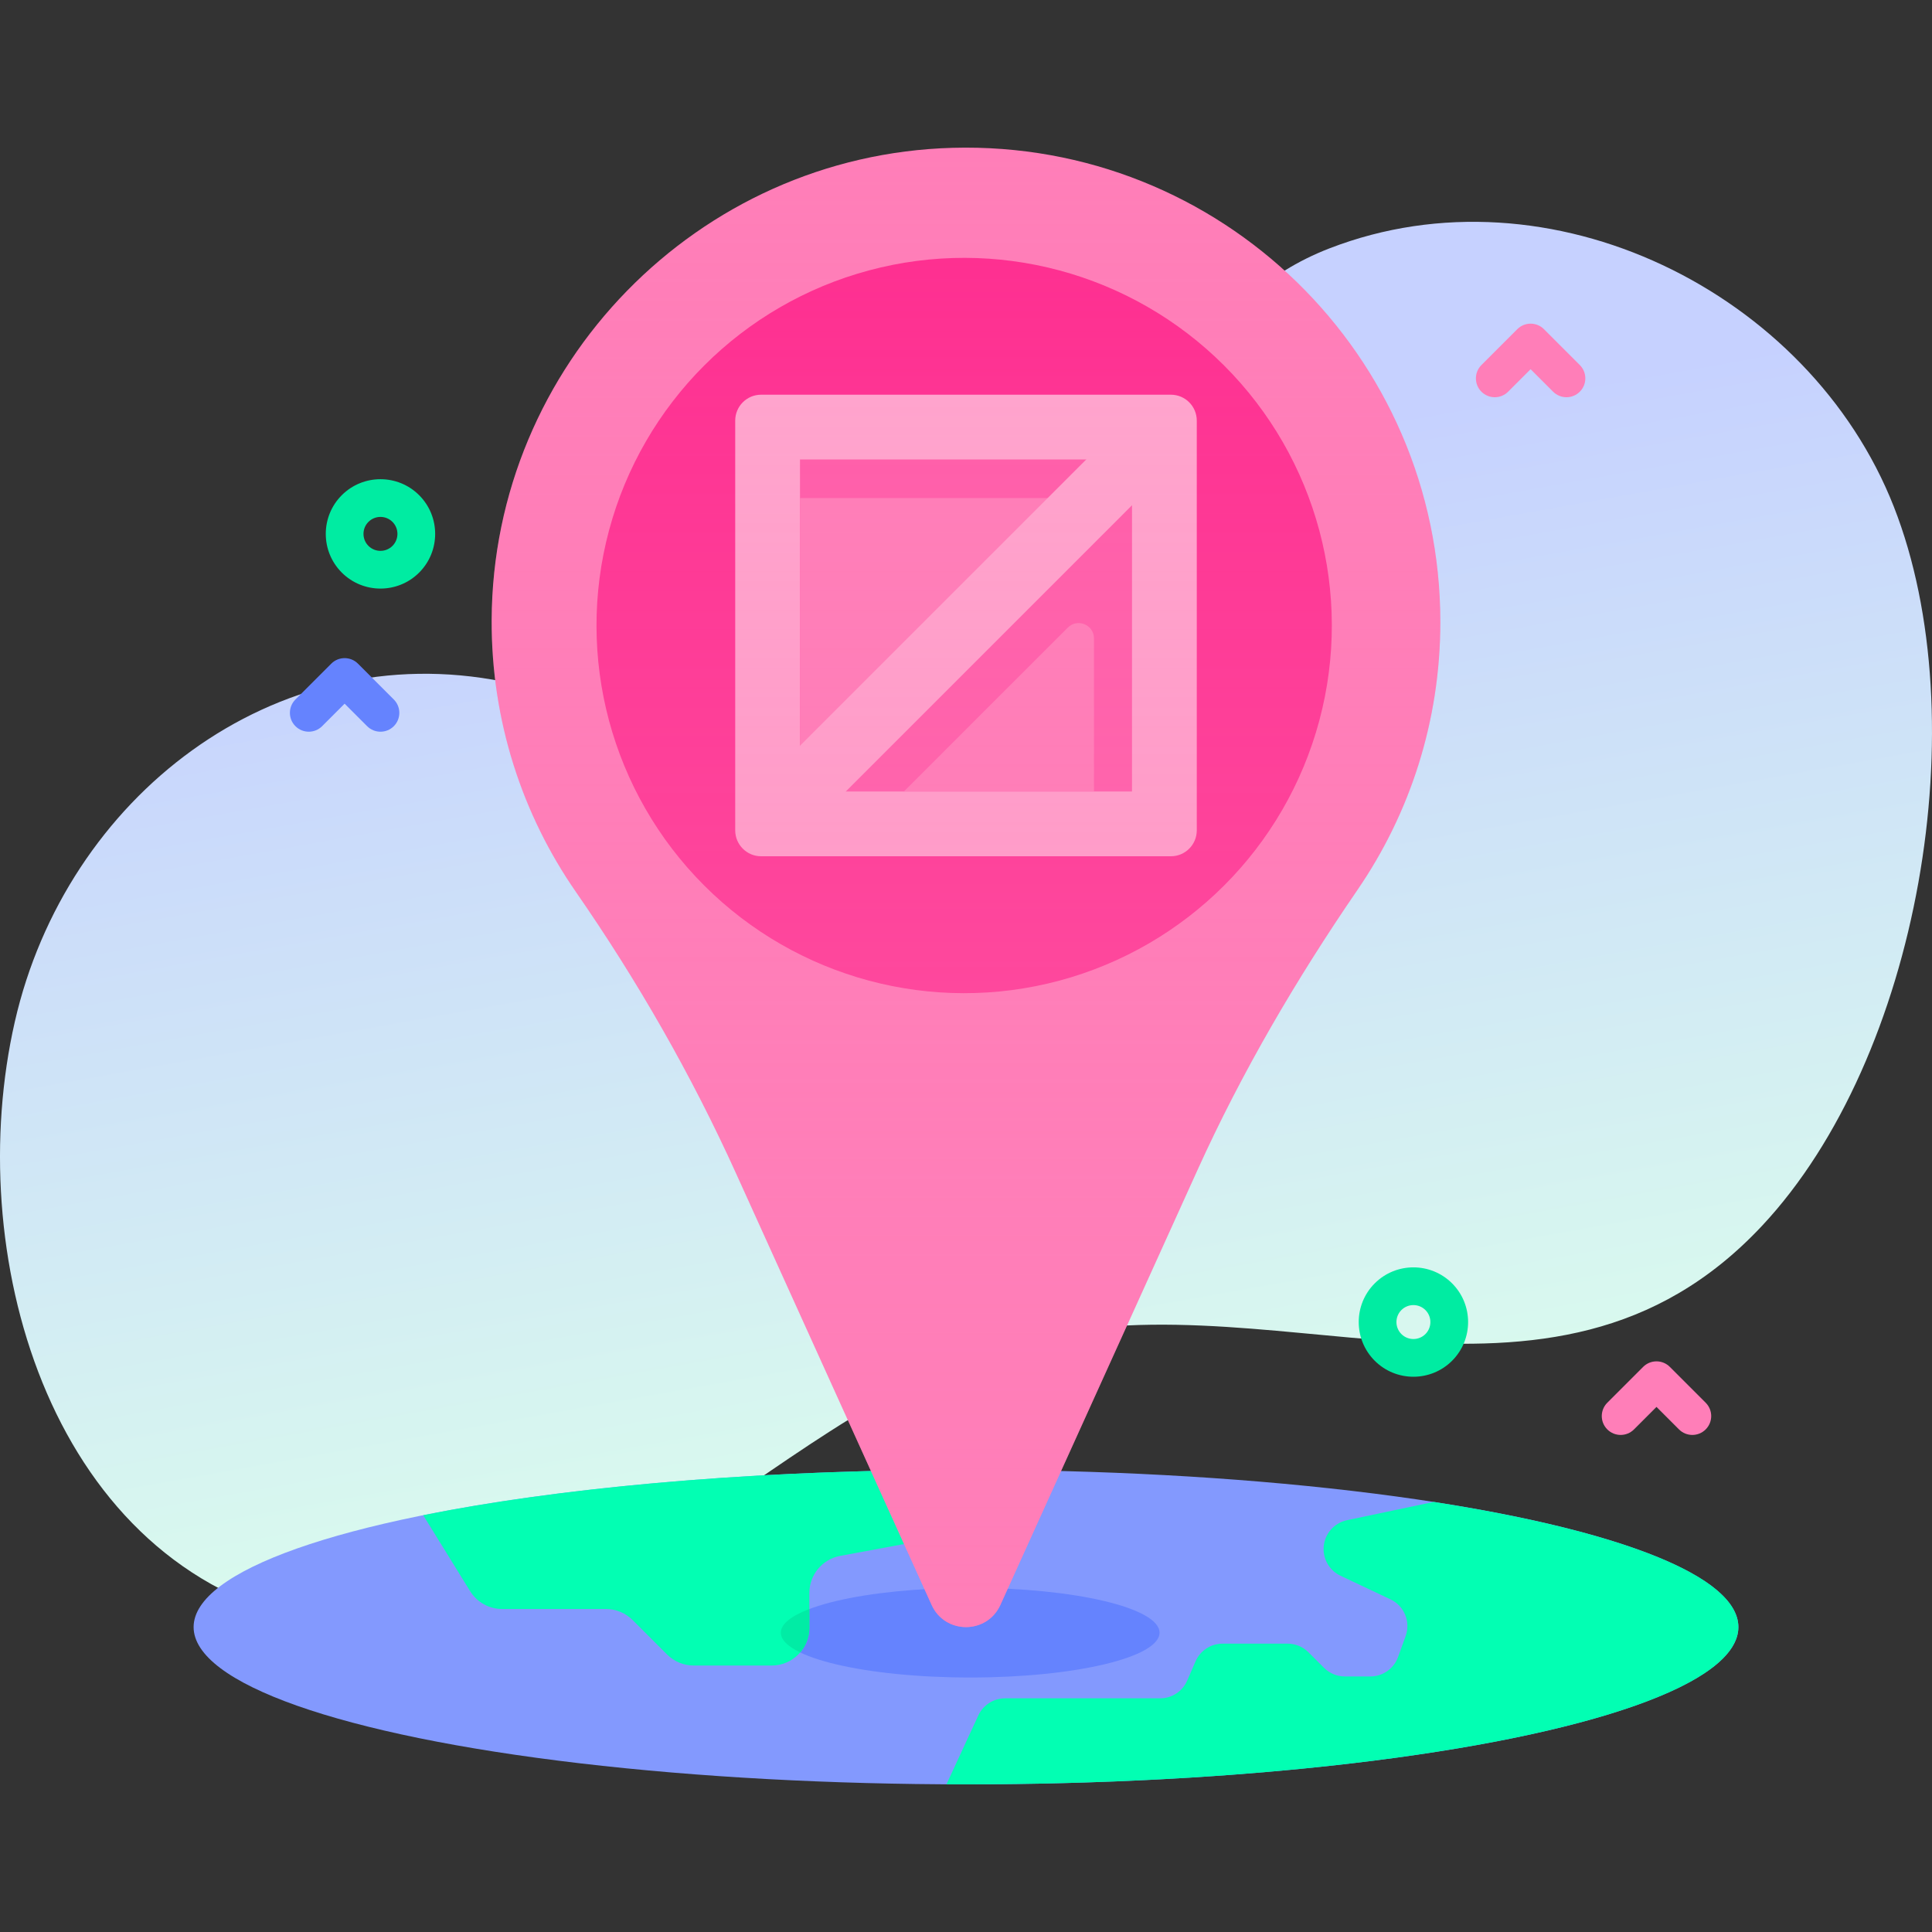 <svg id="Capa_1" enable-background="new 0 0 512 512" height="512" viewBox="0 0 512 512" width="512" xmlns="http://www.w3.org/2000/svg" xmlns:xlink="http://www.w3.org/1999/xlink"><rect x="0" y="0" width="512" height="512" fill="#333333" stroke="none"/><linearGradient id="SVGID_1_" gradientUnits="userSpaceOnUse" x1="283.281" x2="235.281" y1="401.692" y2="133.026"><stop offset=".011" stop-color="#dafced"/><stop offset=".761" stop-color="#cbdcfa"/><stop offset="1" stop-color="#c6d1ff"/></linearGradient><linearGradient id="SVGID_2_" gradientUnits="userSpaceOnUse" x1="255.999" x2="255.999" y1="39.125" y2="431.196"><stop offset=".003" stop-color="#ff7eb8" stop-opacity="0"/><stop offset="1" stop-color="#ff7eb8" stop-opacity=".6"/></linearGradient><g><g><path d="m501.873 134.25c-22.357-56.888-91.226-91.003-149.556-68.427-68.57 26.539-43.27 131.236-104.983 153.088-32.669 11.568-80.962-31.644-113.969-38.27-60.821-12.211-115.881 30.704-129.439 90.134-13.832 60.63 8.353 141.61 74.967 158.066 79.35 19.603 120.683-51.728 187.249-72.21 68.311-21.019 144.263 28.622 200.814-31.776 41.78-44.622 57.055-134.273 34.917-190.605z" fill="url(#SVGID_1_)"/></g><g><g><ellipse cx="255.999" cy="431.196" fill="#8399fe" rx="204.689" ry="41.678"/><ellipse cx="257.111" cy="432.679" fill="#6583fe" rx="50.177" ry="11.879"/><path d="m248.429 389.544v9.691c0 4.821-3.44 8.956-8.18 9.833l-17.579 3.253c-4.741.877-8.181 5.012-8.181 9.833v9.231c0 5.523-4.477 10-10 10h-20.648c-2.652 0-5.196-1.054-7.071-2.929l-9.122-9.122c-1.875-1.875-4.419-2.929-7.071-2.929h-27.492c-3.466 0-6.685-1.795-8.507-4.744l-12.429-20.116c35.29-7.1 83.21-11.61 136.28-12.001z" fill="#02ffb3"/><path d="m460.689 431.195c0 23.02-91.64 41.68-204.69 41.68-1.73 0-3.46 0-5.18-.01l8.443-18.255c1.279-2.765 4.047-4.535 7.093-4.535h41.093c3.115 0 5.932-1.85 7.171-4.707l2.199-5.075c1.239-2.858 4.056-4.707 7.171-4.707h17.245c2.071 0 4.058.822 5.523 2.286l4.123 4.118c1.465 1.464 3.452 2.286 5.523 2.286h6.748c3.293 0 6.232-2.064 7.351-5.161l2.003-5.546c1.368-3.79-.368-7.998-4.011-9.72l-13.26-6.268c-2.733-1.292-4.475-4.043-4.475-7.066 0-3.695 2.588-6.885 6.204-7.647l22.976-4.842c49.08 7.609 80.75 19.639 80.75 33.169z" fill="#02ffb3"/><path d="m381.705 164.831c0-70.608-58.214-127.619-129.264-125.656-67.551 1.865-121.874 57.562-122.146 125.138-.108 26.764 8.152 51.59 22.31 72.02 16.329 23.563 30.615 48.477 42.447 74.589l51.839 114.401c3.548 7.83 14.669 7.83 18.217 0l52.234-115.272c11.783-26.004 26.238-50.665 42.389-74.206 13.861-20.204 21.974-44.66 21.974-71.014z" fill="#ff7eb8"/><g><ellipse cx="255.559" cy="165.76" fill="#fe2c8f" rx="97.448" ry="97.448" transform="matrix(.707 -.707 .707 .707 -42.359 229.258)"/><g><g><path d="m310.294 226.92h-108.589c-3.792 0-6.866-3.074-6.866-6.866v-108.588c0-3.792 3.074-6.866 6.866-6.866h108.588c3.792 0 6.866 3.074 6.866 6.866v108.588c.001 3.792-3.073 6.866-6.865 6.866z" fill="#ffa8cf"/><path d="m212.004 121.765h87.991v87.99h-87.991z" fill="#ff5ba8" transform="matrix(0 1 -1 0 421.76 -90.239)"/><g fill="#ff7eb8"><path d="m285.552 131.986-73.545 75.664v-75.664z"/><path d="m289.915 169.182v40.576h-50.374l43.45-43.444c2.556-2.555 6.924-.745 6.924 2.868z"/></g></g><path d="m248.477 97.92h17.165v133.679h-17.165z" fill="#ffa8cf" transform="matrix(.707 .707 -.707 .707 191.794 -133.512)"/></g></g><path d="m214.489 426.405v4.98c0 2.5-.92 4.78-2.43 6.53-3.29-1.58-5.13-3.36-5.13-5.24 0-2.3 2.77-4.45 7.56-6.27z" fill="#01eca5"/></g><path d="m448.486 380.273c-1.28 0-2.559-.488-3.536-1.465l-5.964-5.964-5.964 5.964c-1.953 1.953-5.118 1.953-7.071 0-1.953-1.952-1.953-5.118 0-7.07l9.5-9.5c1.953-1.953 5.118-1.953 7.071 0l9.5 9.5c1.953 1.952 1.953 5.118 0 7.07-.977.977-2.256 1.465-3.536 1.465z" fill="#ff7eb8"/><path d="m374.569 364.852c-3.713 0-7.426-1.413-10.253-4.24-5.654-5.653-5.654-14.852 0-20.506 5.653-5.655 14.853-5.654 20.506 0 5.654 5.653 5.654 14.853 0 20.506-2.826 2.827-6.54 4.24-10.253 4.24zm0-18.991c-1.153 0-2.305.438-3.182 1.315-1.755 1.755-1.755 4.61 0 6.365 1.753 1.754 4.609 1.754 6.364 0 1.755-1.755 1.755-4.61 0-6.365-.877-.876-2.029-1.315-3.182-1.315z" fill="#00eca2"/><path d="m100.828 155.979c-3.713 0-7.427-1.413-10.253-4.24-5.654-5.653-5.654-14.853 0-20.506 5.653-5.653 14.853-5.653 20.506 0 5.654 5.653 5.654 14.853 0 20.506-2.827 2.827-6.541 4.24-10.253 4.24zm-.001-18.991c-1.152 0-2.305.439-3.182 1.315-1.755 1.755-1.755 4.61 0 6.365 1.754 1.754 4.61 1.753 6.364 0 1.755-1.755 1.755-4.61 0-6.365-.877-.876-2.029-1.315-3.182-1.315z" fill="#00eca2"/><path d="m100.827 193.91c-1.28 0-2.559-.488-3.536-1.465l-5.964-5.964-5.964 5.964c-1.953 1.953-5.118 1.953-7.071 0-1.953-1.952-1.953-5.118 0-7.07l9.5-9.5c1.953-1.953 5.118-1.953 7.071 0l9.5 9.5c1.953 1.952 1.953 5.118 0 7.07-.977.977-2.256 1.465-3.536 1.465z" fill="#6583fe"/><path d="m415.13 105.272c-1.28 0-2.559-.488-3.536-1.465l-5.964-5.964-5.964 5.964c-1.953 1.953-5.118 1.953-7.071 0-1.953-1.952-1.953-5.118 0-7.07l9.5-9.5c1.953-1.953 5.118-1.953 7.071 0l9.5 9.5c1.953 1.952 1.953 5.118 0 7.07-.977.977-2.256 1.465-3.536 1.465z" fill="#ff7eb8"/></g><path d="m381.705 164.831c0-70.608-58.214-127.619-129.264-125.656-67.551 1.865-121.874 57.562-122.146 125.138-.108 26.764 8.152 51.59 22.31 72.02 16.329 23.563 30.615 48.477 42.447 74.589l51.839 114.401c3.548 7.83 14.669 7.83 18.217 0l52.234-115.272c11.783-26.004 26.238-50.665 42.389-74.206 13.861-20.204 21.974-44.66 21.974-71.014z" fill="url(#SVGID_2_)"/></g></svg>